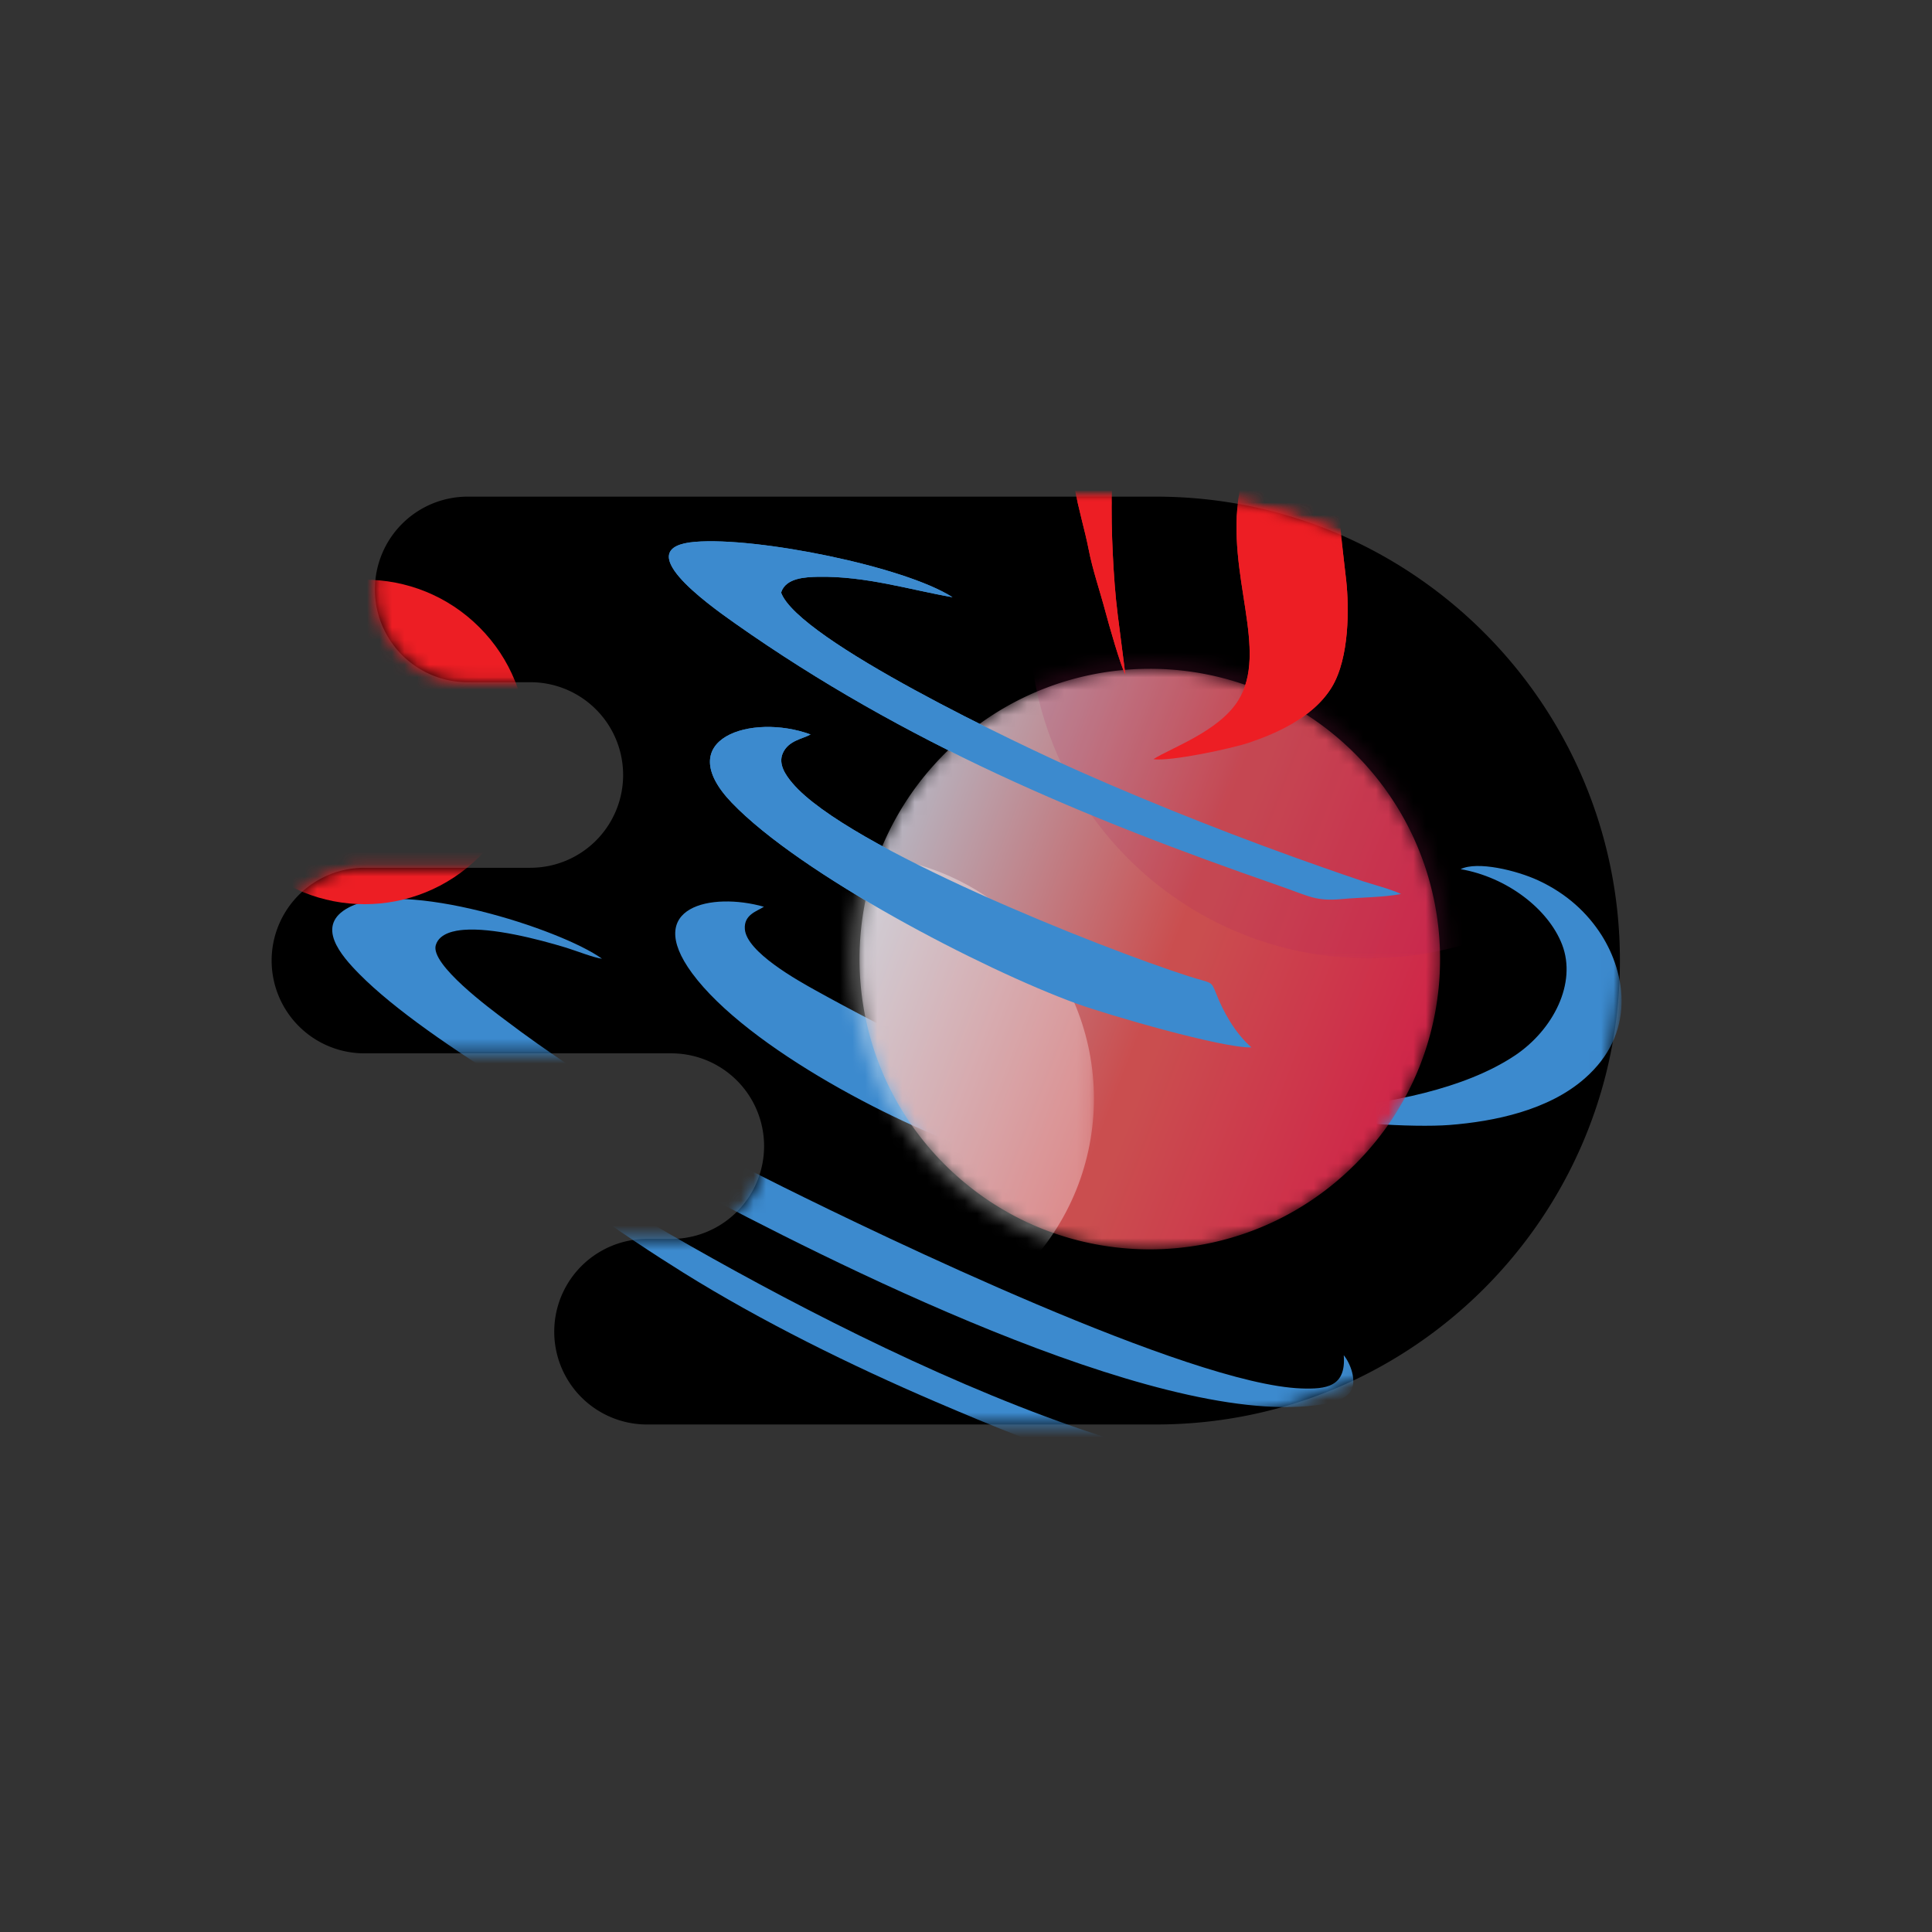 <svg width="155" height="155" viewBox="0 0 155 155" xmlns="http://www.w3.org/2000/svg" xmlns:xlink="http://www.w3.org/1999/xlink"><rect x="0" y="0" width="155" height="155" fill="#333333" stroke="none"/><defs><path id="a" d="M0 199.75h199.75V0H0z"/><path d="M16.576 74.984a7.443 7.443 0 0 1-7.443-7.444 7.443 7.443 0 0 1 7.443-7.444h-.638 6.41-.745a7.443 7.443 0 1 0 0-14.886h.638-13.95a7.444 7.444 0 1 1 0-14.888h24.705a7.443 7.443 0 0 0 7.443-7.445 7.443 7.443 0 0 0-7.443-7.443h.745-11.767a7.445 7.445 0 0 1 0-14.89h50.248l-.426.001c20.556 0 37.219 16.663 37.219 37.22 0 20.555-16.663 37.22-37.219 37.22h.426-55.646z" id="c"/><path d="M6.892 40.369c-9.094-9.096-9.094-23.84 0-32.936 9.095-9.095 23.84-9.095 32.935 0 9.095 9.095 9.095 23.84 0 32.936a23.214 23.214 0 0 1-16.467 6.82c-5.96 0-11.92-2.273-16.468-6.82" id="e"/><linearGradient x1="104.739%" y1="29.814%" x2="-17.479%" y2="74.884%" id="g"><stop stop-color="#D11746" offset="0%"/><stop stop-color="#CA4E4F" offset="40.786%"/><stop stop-color="#CA4E4F" offset="43.311%"/><stop stop-color="#ACECFE" offset="100%"/></linearGradient><path d="M7.376 41.882c-9.378-9.379-9.378-24.586 0-33.964 9.38-9.38 24.585-9.38 33.965 0 9.379 9.378 9.379 24.585 0 33.964a23.941 23.941 0 0 1-16.982 7.034 23.941 23.941 0 0 1-16.983-7.034" id="h"/><path id="j" d="M.784 39.23H39.85V.164H.784z"/><path id="l" d="M.681 55.485h54.492V.993H.681z"/><path d="M16.576 74.984a7.443 7.443 0 0 1-7.443-7.444 7.443 7.443 0 0 1 7.443-7.444h-.638 6.41-.745a7.443 7.443 0 1 0 0-14.886h.638-13.95a7.444 7.444 0 1 1 0-14.888h24.705a7.443 7.443 0 0 0 7.443-7.445 7.443 7.443 0 0 0-7.443-7.443h.745-11.767a7.445 7.445 0 0 1 0-14.89h50.248l-.426.001c20.556 0 37.219 16.663 37.219 37.22 0 20.555-16.663 37.22-37.219 37.22h.426-55.646z" id="n"/></defs><g fill="none" fill-rule="evenodd"><g transform="matrix(1 0 0 -1 -22 177.75)"><mask id="b" fill="#fff"><use xlink:href="#a"/></mask><g mask="url(#b)"><path d="M115.167 63.466H73.91a7.444 7.444 0 0 0 0 14.889h2.778-.745a7.444 7.444 0 0 1 0 14.887H51.237a7.444 7.444 0 0 0 0 14.888h13.95-.638a7.443 7.443 0 0 1 7.443 7.444 7.443 7.443 0 0 1-7.443 7.444h.745-6.41.639a7.443 7.443 0 0 0-7.444 7.443 7.443 7.443 0 0 0 7.444 7.444h55.644-.425c20.556 0 37.22-16.663 37.22-37.218 0-20.557-16.664-37.22-37.22-37.22h.425z" fill="#000" fill-rule="nonzero"/></g></g><g transform="matrix(1 0 0 -1 20.946 114.829)"><mask id="d" fill="#fff"><use xlink:href="#c"/></mask><g mask="url(#d)"><path d="M69.34 60.709l-.612 4.783c-.2 1.571-.319 3.263-.4 4.934-.141 3.07-.227 6.92.56 10.295 1.448 6.18 6.575 7.832 11.406 9.883.732.314 1.523.553 2.275.816 4.816 1.681 11.122 3.417 16.12 4.943 5.092 1.571 9.015 4.182 12.17 9.338 1.653 2.687 4.198 8.957 2.777 11.055-1.573-4.503-2.906-7.425-6.779-10.77-4.492-3.887-9.207-5.167-14.42-6.148-4.26-.802-11.435-2.51-15.33-3.631-2.527-.738-6.883-2.14-9.518-4.34-3.898-3.251-3.555-6.87-3.168-10.745.184-1.846.488-3.498.808-5.232.37-2.022.85-3.532 1.162-5.125.325-1.685.923-3.388 1.363-5.06.278-1.036 1.18-4.226 1.585-4.996" fill="#ED1E24" fill-rule="nonzero"/><path d="M86.86 6.104c.202-2.534-1.395-2.743-3.416-2.667-8.982.337-33.784 12.301-41.484 16.126-7.852 3.896-15.544 8.248-22.392 13.444-1.11.836-6.032 4.453-5.55 6.003.297.982 1.592 1.167 2.239 1.219 2.285.185 5.84-.706 8.225-1.432.688-.212 2.297-.833 2.869-.883-3.37 2.414-15.928 6.41-20.306 4.117-2.757-1.442-.627-3.865.85-5.36 5.541-5.604 19.174-13.178 26.43-17.05C45.175 13.85 71.525.422 84.57 2.083c.76.092 2.281.33 2.798 1.053.638.905-.045 2.414-.509 2.968" fill="#3C8ACE" fill-rule="nonzero"/><path d="M71.59 53.922c1.365-.198 6.238.846 7.648 1.315 1.858.634 5.117 1.896 6.68 4.493 1.414 2.361 1.367 6.406 1.142 8.495-.714 6.602-1.86 10.761 5.355 13.961 2.408 1.06 4.738 1.667 7.397 2.247 3.183.696 8.137 1.337 11.6 1.632l3.968.38c-1.686.606-6.728 1.084-8.693 1.32-2.646.305-5.854.35-8.364.23-8.62-.42-18.248-3.065-19.853-12.75-1.086-6.553 2.446-12.631-.101-16.648-1.56-2.462-5.368-3.769-6.78-4.675" fill="#ED1E24" fill-rule="nonzero"/><path d="M71.306 19.294c-1.641 1.823-2.716 3.51-3.985 5.534-.732 1.176-.35.916-1.878 1.276-6.227 1.485-15.198 6.08-20.91 9.243-1.47.815-5.598 3.105-5.722 4.947-.084 1.162.983 1.43 1.53 1.787-4.199 1.192-9.698.026-5.764-5.327C39.01 30.738 51.5 24.267 58.608 22.071c2.025-.624 11.44-3.04 12.698-2.777M79.454 30.797c-1.368 1.205-2.274 2.913-2.804 4.256-.47 1.153-.275.827-2.237 1.455-7.065 2.264-27.408 10.34-31.775 15.482-.566.667-1.165 1.539-.782 2.41.459 1.035 1.59 1.14 2.23 1.505-4.744 1.744-11.235-.354-6.321-5.48 5.546-5.772 20.03-13.326 27.655-16.11 2.513-.912 11.714-3.59 14.034-3.518M91.458 43.107c-.866.4-2.136.722-3.063 1.024-1.069.365-2.09.706-3.149 1.085-6.39 2.234-13.346 4.962-19.493 7.687-4.8 2.124-22.67 10.588-24.034 14.385.373 1.198 1.988 1.241 2.978 1.266 3.844.065 7.33-1.04 10.775-1.639-3.902 2.497-15.73 4.853-20.657 4.443-5.324-.437.879-4.898 3.212-6.543C51.682 55.194 66.003 49.21 81.614 43.79c2.545-.886 2.983-1.283 5.127-1.088 1.481.136 3.326.132 4.717.405M17.815 24.98c3.219-3.839 11.622-9.494 16.072-12.26 6.249-3.896 13.478-7.457 20.24-10.356 8.752-3.748 19.267-7.937 28.64-7.99 2.23-.007 6.523.505 7.894 2.414-.657.033-1.364-.214-2.034-.293C70.877-5.78 41.367 10.5 26.472 19.562l-8.657 5.418M96.24 45.099c3.727-.65 7.036-3.198 8.138-6.053 1.19-3.091-.698-6.82-3.766-8.884-4.098-2.747-10.313-3.881-15.19-4.296-.837-.073-1.603-.06-2.361-.183 2.507-.973 9.455-1.329 12.283-1.109 3.607.282 7.934 1.178 10.841 3.728 4.137 3.613 3.304 8.425 1.36 11.5-1.121 1.763-2.768 3.321-5.07 4.389-1.761.817-4.91 1.57-6.236.908" fill="#3C8ACE" fill-rule="nonzero"/></g></g><g transform="matrix(1 0 0 -1 68.886 100.846)"><mask id="f" fill="#fff"><use xlink:href="#e"/></mask><g mask="url(#f)" fill-rule="nonzero" fill="url(#g)"><path d="M6.892 40.369c-9.094-9.096-9.094-23.84 0-32.936 9.095-9.095 23.84-9.095 32.935 0 9.095 9.095 9.095 23.84 0 32.936a23.214 23.214 0 0 1-16.467 6.82c-5.96 0-11.92-2.273-16.468-6.82"/></g></g><g transform="matrix(1 0 0 -1 67.888 101.845)"><mask id="i" fill="#fff"><use xlink:href="#h"/></mask><g mask="url(#i)"><g transform="translate(-19.975 -5.993)"><mask id="k" fill="#fff"><use xlink:href="#j"/></mask><g opacity=".35" mask="url(#k)"><path d="M6.505 33.51c7.628 7.628 19.996 7.628 27.624 0 7.629-7.629 7.629-19.996 0-27.625-7.628-7.628-19.996-7.628-27.624 0-7.629 7.629-7.629 19.996 0 27.625" fill="#FFF" fill-rule="nonzero"/></g></g><g transform="translate(13.983 23.97)"><mask id="m" fill="#fff"><use xlink:href="#l"/></mask><g opacity=".16" mask="url(#m)" fill-rule="nonzero" fill="#AA1F61"><path d="M6.538 45.114c9.32 11.813 26.452 13.834 38.265 4.513 11.813-9.32 13.833-26.452 4.513-38.265C39.996-.45 22.864-2.47 11.05 6.85-.762 16.17-2.782 33.302 6.538 45.114"/></g></g></g></g><g transform="matrix(1 0 0 -1 20.946 114.829)"><mask id="o" fill="#fff"><use xlink:href="#n"/></mask><g mask="url(#o)"><path d="M69.34 60.709l-.612 4.783c-.2 1.571-.319 3.263-.4 4.934-.141 3.07-.227 6.92.56 10.295 1.448 6.18 6.575 7.832 11.406 9.883.732.314 1.523.553 2.275.816 4.816 1.681 11.122 3.417 16.12 4.943 5.092 1.571 9.015 4.182 12.17 9.338 1.653 2.687 4.198 8.957 2.777 11.055-1.573-4.503-2.906-7.425-6.779-10.77-4.492-3.887-9.207-5.167-14.42-6.148-4.26-.802-11.435-2.51-15.33-3.631-2.527-.738-6.883-2.14-9.518-4.34-3.898-3.251-3.555-6.87-3.168-10.745.184-1.846.488-3.498.808-5.232.37-2.022.85-3.532 1.162-5.125.325-1.685.923-3.388 1.363-5.06.278-1.036 1.18-4.226 1.585-4.996" fill="#ED1E24" fill-rule="nonzero"/><path d="M71.59 53.922c1.365-.198 6.238.846 7.648 1.315 1.858.634 5.117 1.896 6.68 4.493 1.414 2.361 1.367 6.406 1.142 8.495-.714 6.602-1.86 10.761 5.355 13.961 2.408 1.06 4.738 1.667 7.397 2.247 3.183.696 8.137 1.337 11.6 1.632l3.968.38c-1.686.606-6.728 1.084-8.693 1.32-2.646.305-5.854.35-8.364.23-8.62-.42-18.248-3.065-19.853-12.75-1.086-6.553 2.446-12.631-.101-16.648-1.56-2.462-5.368-3.769-6.78-4.675" fill="#ED1E24" fill-rule="nonzero"/><path d="M79.454 30.797c-1.368 1.205-2.274 2.913-2.804 4.256-.47 1.153-.275.827-2.237 1.455-7.065 2.264-27.408 10.34-31.775 15.482-.566.667-1.165 1.539-.782 2.41.459 1.035 1.59 1.14 2.23 1.505-4.744 1.744-11.235-.354-6.321-5.48 5.546-5.772 20.03-13.326 27.655-16.11 2.513-.912 11.714-3.59 14.034-3.518M91.458 43.107c-.866.4-2.136.722-3.063 1.024-1.069.365-2.09.706-3.149 1.085-6.39 2.234-13.346 4.962-19.493 7.687-4.8 2.124-22.67 10.588-24.034 14.385.373 1.198 1.988 1.241 2.978 1.266 3.844.065 7.33-1.04 10.775-1.639-3.902 2.497-15.73 4.853-20.657 4.443-5.324-.437.879-4.898 3.212-6.543C51.682 55.194 66.003 49.21 81.614 43.79c2.545-.886 2.983-1.283 5.127-1.088 1.481.136 3.326.132 4.717.405" fill="#3C8ACE" fill-rule="nonzero"/><path d="M-.9 46.1c-5.083 5.083-5.083 13.326 0 18.408 5.084 5.084 13.326 5.084 18.41 0 5.082-5.082 5.082-13.325 0-18.408-5.084-5.083-13.326-5.083-18.41 0" fill="#ED1E24" fill-rule="nonzero"/></g></g></g></svg>
